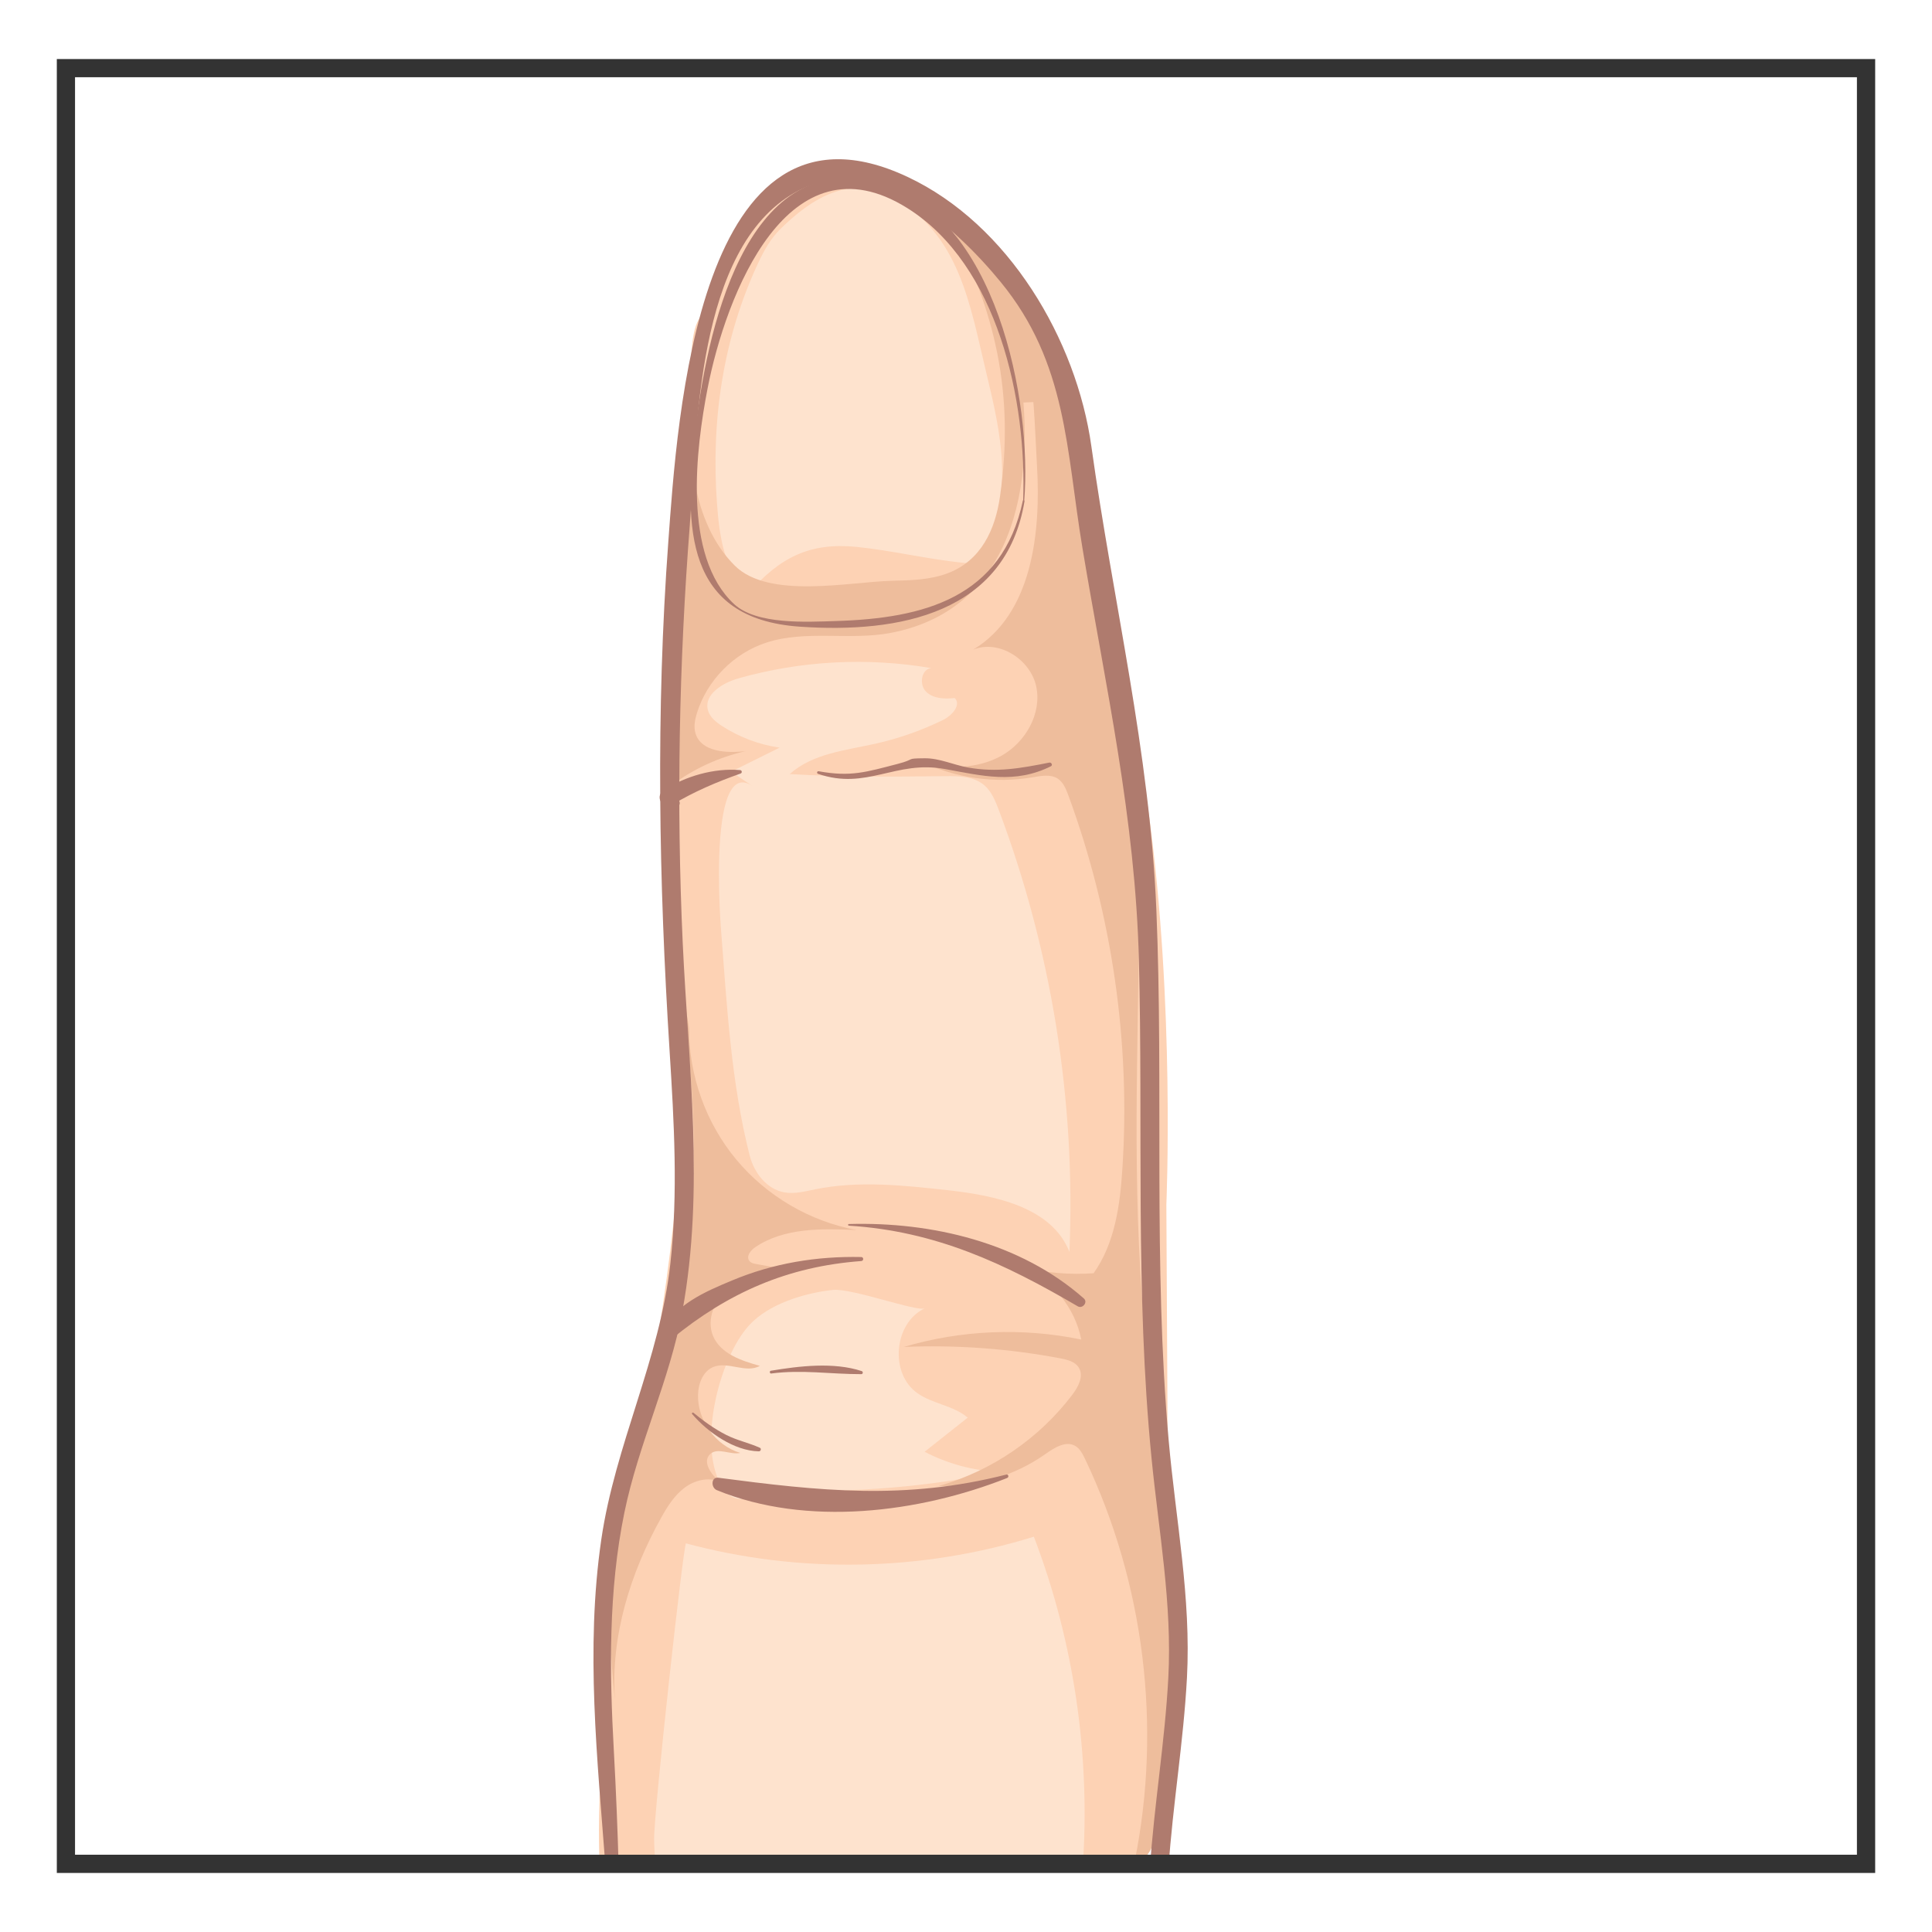<?xml version="1.0" encoding="utf-8"?>
<!-- Generator: Adobe Illustrator 16.0.0, SVG Export Plug-In . SVG Version: 6.00 Build 0)  -->
<!DOCTYPE svg PUBLIC "-//W3C//DTD SVG 1.1//EN" "http://www.w3.org/Graphics/SVG/1.1/DTD/svg11.dtd">
<svg version="1.1" id="Layer_1" xmlns="http://www.w3.org/2000/svg" xmlns:xlink="http://www.w3.org/1999/xlink" x="0px" y="0px"
	 width="85px" height="85px" viewBox="0 0 85 85" enable-background="new 0 0 85 85" xml:space="preserve">
<g>
	<path fill="#FDD2B4" d="M49.926,82.213c1.299-4.813,1.49-10.128,1.467-14.837l-0.078-14.378c0,0,0.385-8.819-0.779-17.236
		c-1.164-8.416-4.096-19.502-4.096-19.502s-1.934-4.326-4.877-7.047c-2.943-2.722-7.75-0.574-7.75-0.574l-3.064,5.404
		c-0.395,0.631-0.326,2.121-0.438,2.842c-0.262,1.705-0.686,3.458-0.641,5.179c0.104,3.817-0.26,7.689-0.445,11.524
		c-0.162,3.353,0.4,6.862,0.693,10.228c0.627,7.215-1.334,17.026-1.334,17.026l-1.93,11.814c-0.061,3.188-0.412,6.496-0.268,9.557
		H49.926L49.926,82.213z"/>
	<path fill="#FEE3CE" d="M43.893,22.588c0.162-0.706,0.217-1.444,0.189-2.169c-0.053-1.369-0.375-2.711-0.695-4.042
		c-0.713-2.962-1.168-6.093-4.117-7.694c-1.9-1.031-3.58,0.062-4.932,1.387c-0.422,0.416-0.719,0.941-0.971,1.479
		c-1.562,3.325-2.088,6.967-1.822,10.607c0.105,1.424,0.309,3.009,1.414,3.91c1.342-1.521,2.65-2.213,4.725-2.005
		c1.551,0.156,3.08,0.533,4.645,0.695c0.174,0.018,0.357,0.035,0.514-0.042c0.148-0.071,0.246-0.211,0.332-0.351
		C43.514,23.816,43.746,23.214,43.893,22.588L43.893,22.588z M31.77,36.104c-0.277,1.896-0.055,4.731-0.043,4.868
		c0.258,3.307,0.438,6.647,1.258,9.874c0.193,0.759,0.756,1.479,1.525,1.614c0.451,0.08,0.91-0.045,1.359-0.136
		c1.908-0.386,3.877-0.175,5.811,0.038c2.102,0.231,4.598,0.747,5.371,2.717c0.283-6.609-0.783-13.275-3.117-19.467
		c-0.148-0.389-0.312-0.791-0.625-1.062c-0.455-0.39-1.111-0.41-1.709-0.403c-2.369,0.03-4.557,0.042-6.855-0.091
		c1.006-0.906,2.457-1.042,3.777-1.338c1.027-0.23,2.025-0.582,2.973-1.045c0.385-0.188,0.811-0.66,0.51-0.963
		c-0.441,0.048-0.941,0.034-1.26-0.277s-0.213-1.002,0.23-1.038c-2.812-0.482-5.73-0.329-8.475,0.447
		c-0.701,0.197-1.549,0.71-1.352,1.411c0.084,0.299,0.346,0.51,0.605,0.68c0.771,0.501,1.641,0.829,2.549,0.96
		c-0.711,0.353-1.422,0.704-2.133,1.057c0.312,0.212,0.625,0.424,0.938,0.634C32.332,34.059,31.947,34.888,31.77,36.104
		L31.77,36.104z M40.689,57.56c-1.369,0.641-1.562,2.872-0.322,3.738c0.674,0.471,1.582,0.539,2.209,1.072
		c-0.633,0.501-1.266,1.001-1.898,1.502c1.016,0.527,2.135,0.831,3.277,0.888c-3.119,0.651-6.309,0.919-9.494,0.794
		c-1.008-0.04-1.979,0.958-2.664-0.094c-1.137-1.749-0.201-5.651,1.158-7.149c0.865-0.952,2.453-1.427,3.688-1.56
		C37.463,56.663,40.342,57.723,40.689,57.56L40.689,57.56z M47.631,82.213c0.355-4.948-0.375-9.973-2.146-14.605
		c-4.939,1.533-10.311,1.638-15.303,0.294c-0.109-0.028-1.426,11.923-1.404,13.029c0.008,0.429,0.039,0.854,0.064,1.282H47.631
		L47.631,82.213z"/>
	<path fill="#EEBD9C" d="M44.191,17.743c-0.029-0.62-0.084-1.24-0.166-1.857c-0.227-1.701-1.064-3.423-1.197-5.07
		c0.492,0.336,0.889,0.782,1.215,1.303c0.26,1.252,0.521,2.507,0.746,3.765c0.85,4.76,0.117,10.868-5.596,11.96
		c-1.807,0.345-3.729-0.141-5.475,0.428c-1.434,0.465-2.609,1.657-3.055,3.097c-0.09,0.292-0.152,0.609-0.062,0.901
		c0.25,0.813,1.361,0.876,2.207,0.776c-1.164,0.264-2.262,0.765-3.221,1.473c-0.027-3.164,0.105-6.312,0.248-9.471
		c0.059-1.24-0.156-2.39-0.092-3.625c0.074-1.398,0.625-2.821,0.654-4.19c-0.029,1.354-0.059,2.72,0.186,4.053
		s0.785,2.647,1.748,3.602c1.504,1.488,5.045,0.708,6.914,0.664c0.84-0.019,1.701-0.04,2.484-0.345
		c1.441-0.563,2.057-1.906,2.266-3.358c0.646-4.497-0.184-8.193-2.299-12.168c0.129-0.168,0.395-0.061,0.564,0.062
		c2.082,1.494,3.312,3.715,4.25,6.045c0.494,1.228,0.943,2.396,1.15,3.7c0.26,1.615,0.518,3.231,0.775,4.848
		c0.111,0.704,0.225,1.404,0.336,2.107c0.523,3.275,1.312,6.582,1.355,9.889c0.045,3.496-0.057,6.993-0.1,10.489
		c-0.039,3.04-0.035,6.083,0.145,9.119c0.49,8.247,2.271,16.578,0.701,24.689c-0.109,0.566-0.377,1.26-0.955,1.285
		c1.209-5.945,0.426-12.275-2.189-17.747c-0.104-0.213-0.219-0.437-0.424-0.555c-0.422-0.241-0.928,0.091-1.326,0.371
		c-1.355,0.952-3.025,1.448-4.68,1.395c2.328-0.657,4.43-2.095,5.887-4.026c0.26-0.344,0.504-0.81,0.281-1.178
		c-0.162-0.269-0.504-0.354-0.811-0.412c-2.271-0.43-4.584-0.6-6.893-0.502c2.521-0.747,5.23-0.861,7.809-0.326
		c-0.271-1.388-1.26-2.617-2.561-3.18c1.016,0.249,2.062,0.338,3.104,0.263c0.932-1.308,1.162-2.98,1.266-4.584
		c0.365-5.57-0.453-11.214-2.381-16.454c-0.102-0.273-0.219-0.563-0.463-0.723c-0.312-0.203-0.725-0.122-1.094-0.06
		c-1.662,0.284-3.412,0.037-4.93-0.696c1.168,0.348,2.482,0.344,3.547-0.25c1.062-0.595,1.785-1.857,1.531-3.049
		c-0.254-1.189-1.637-2.075-2.768-1.623c2.576-1.555,2.979-5.097,2.801-8.101c-0.135-2.292-0.141-6.06-1.586-8.358
		c-0.092-0.439-0.182-0.877-0.271-1.316c1.455,2.122,2.596,4.415,3.479,6.814L44.191,17.743L44.191,17.743z"/>
	<path fill="#EEBD9C" d="M30.316,45.233c-0.008,2.088,0.738,4.172,2.074,5.779c1.334,1.607,3.244,2.727,5.299,3.104
		c-1.533-0.068-3.189-0.106-4.459,0.754c-0.203,0.137-0.412,0.4-0.266,0.599c0.072,0.1,0.207,0.129,0.328,0.148
		c0.328,0.06,0.658,0.118,0.986,0.177c-0.785,0.163-1.592,0.363-2.213,0.868c-0.623,0.503-1.004,1.392-0.689,2.127
		c0.332,0.771,1.242,1.079,2.053,1.303c-0.605,0.349-1.408-0.217-2.053,0.052c-0.451,0.189-0.654,0.729-0.666,1.217
		c-0.029,1.136,0.773,2.238,1.861,2.562c-0.445,0.099-0.99-0.26-1.326,0.05c-0.365,0.336,0.047,0.918,0.434,1.226
		c-0.504-0.234-1.125-0.076-1.568,0.26c-0.445,0.336-0.748,0.822-1.021,1.312c-1.359,2.438-2.229,5.22-2.037,8.005
		c-0.436-3.827-0.152-7.733,0.828-11.459c0.688-2.603,1.711-5.116,2.225-7.76c0.777-4.025,0.336-8.175-0.107-12.251L30.316,45.233
		L30.316,45.233z"/>
	<path fill="#AF7B6E" d="M27.221,82.213c-0.049-1.704-0.117-3.416-0.213-5.159c-0.195-3.501-0.246-7.056,0.463-10.51
		c0.621-3.03,1.994-5.818,2.553-8.868c0.98-5.353,0.264-10.789,0.014-16.172c-0.283-6.136-0.164-12.299,0.312-18.422
		c0.318-4.136,0.268-12.128,4.615-14.606c3.35-1.91,7.068,1.5,9.061,3.932c2.932,3.574,2.877,7.388,3.596,11.695
		c1.023,6.13,2.328,11.883,2.486,18.163c0.186,7.288-0.164,14.6,0.553,21.869c0.318,3.237,0.914,6.415,0.74,9.683
		c-0.15,2.814-0.623,5.589-0.812,8.396h0.818c0.189-2.809,0.664-5.583,0.814-8.396c0.189-3.514-0.492-6.947-0.803-10.435
		c-0.688-7.771-0.221-15.579-0.543-23.363c-0.289-6.939-1.906-13.544-2.859-20.382c-0.654-4.694-3.646-9.771-8.09-11.857
		C30.67,3.434,29.795,18.535,29.404,23.819c-0.553,7.498-0.418,14.951,0.057,22.447c0.195,3.097,0.375,6.223,0.033,9.316
		c-0.465,4.226-2.432,7.976-3.041,12.16c-0.701,4.817-0.17,9.643,0.193,14.471L27.221,82.213L27.221,82.213z"/>
	<path fill="#AF7B6E" d="M45.061,22.036c0.359-4.343-1.219-12.664-6.441-14.018c-5.912-1.531-7.551,6.798-8.033,10.936
		c-0.504,4.3-0.436,8.265,4.59,8.616c4.406,0.308,9.078-0.586,9.898-5.523c0.008-0.048-0.064-0.07-0.074-0.021
		c-0.898,4.288-4.373,5.181-8.229,5.297c-1.279,0.039-3.486,0.172-4.477-0.748c-2.279-2.116-1.672-6.864-1.166-9.476
		c0.801-4.133,3.549-11.224,8.785-7.946c4.004,2.504,5.27,8.499,5.1,12.883C45.014,22.065,45.059,22.064,45.061,22.036
		L45.061,22.036z M37.891,55.304c-1.963-0.042-3.869,0.271-5.693,1.035c-1.146,0.479-2.59,1.082-3.064,2.309
		c-0.102,0.266,0.254,0.394,0.43,0.25c2.475-2.027,5.098-3.18,8.33-3.417C38.004,55.472,38.006,55.306,37.891,55.304L37.891,55.304z
		 M37.346,53.924c3.812,0.24,6.83,1.651,10.07,3.548c0.211,0.123,0.459-0.177,0.268-0.346c-2.787-2.462-6.699-3.378-10.336-3.274
		C37.299,53.852,37.301,53.921,37.346,53.924L37.346,53.924z M33.928,60.429c1.357-0.179,2.619,0.031,3.965,0.028
		c0.078,0,0.09-0.11,0.018-0.135c-1.23-0.405-2.742-0.224-3.998-0.015C33.846,60.318,33.861,60.437,33.928,60.429L33.928,60.429z
		 M44.271,64.875c-4.434,1.135-8.219,0.723-12.662,0.14c-0.336-0.045-0.332,0.438-0.074,0.544c3.951,1.624,8.898,1.001,12.777-0.534
		C44.4,64.987,44.369,64.85,44.271,64.875L44.271,64.875z M30.453,62.215c0.682,0.796,1.846,1.62,2.936,1.638
		c0.08,0.001,0.121-0.121,0.043-0.156c-0.479-0.218-0.996-0.321-1.473-0.562c-0.516-0.261-1.002-0.61-1.449-0.978
		C30.471,62.124,30.42,62.175,30.453,62.215L30.453,62.215z M32.561,33.881c-1.137-0.099-2.41,0.266-3.363,0.888
		c-0.277,0.18-0.213,0.566,0.088,0.675c0.166,0.06,0.244,0.072,0.414,0.096c0.125,0.016,0.242-0.146,0.197-0.26
		c-0.064-0.161-0.096-0.23-0.195-0.378c-0.045,0.168-0.088,0.337-0.133,0.505c0.982-0.584,1.934-0.992,3.012-1.374
		C32.664,34.002,32.646,33.888,32.561,33.881z M35.99,34.046c2.148,0.736,3.396-0.611,5.584-0.212
		c1.652,0.301,3.076,0.666,4.66-0.121c0.096-0.047,0.023-0.181-0.068-0.162c-1.258,0.249-2.305,0.444-3.584,0.215
		c-0.625-0.112-1.248-0.41-1.893-0.405c-0.902,0.008-0.344,0.029-1.211,0.252c-1.357,0.35-2.045,0.578-3.457,0.319
		C35.947,33.918,35.918,34.02,35.99,34.046L35.99,34.046z"/>
	<path fill="#333333" d="M82.5,82.403h-80V2.597h80V82.403z M3.301,81.601h78.396V3.398H3.301V81.601L3.301,81.601z"/>
</g>
</svg>
